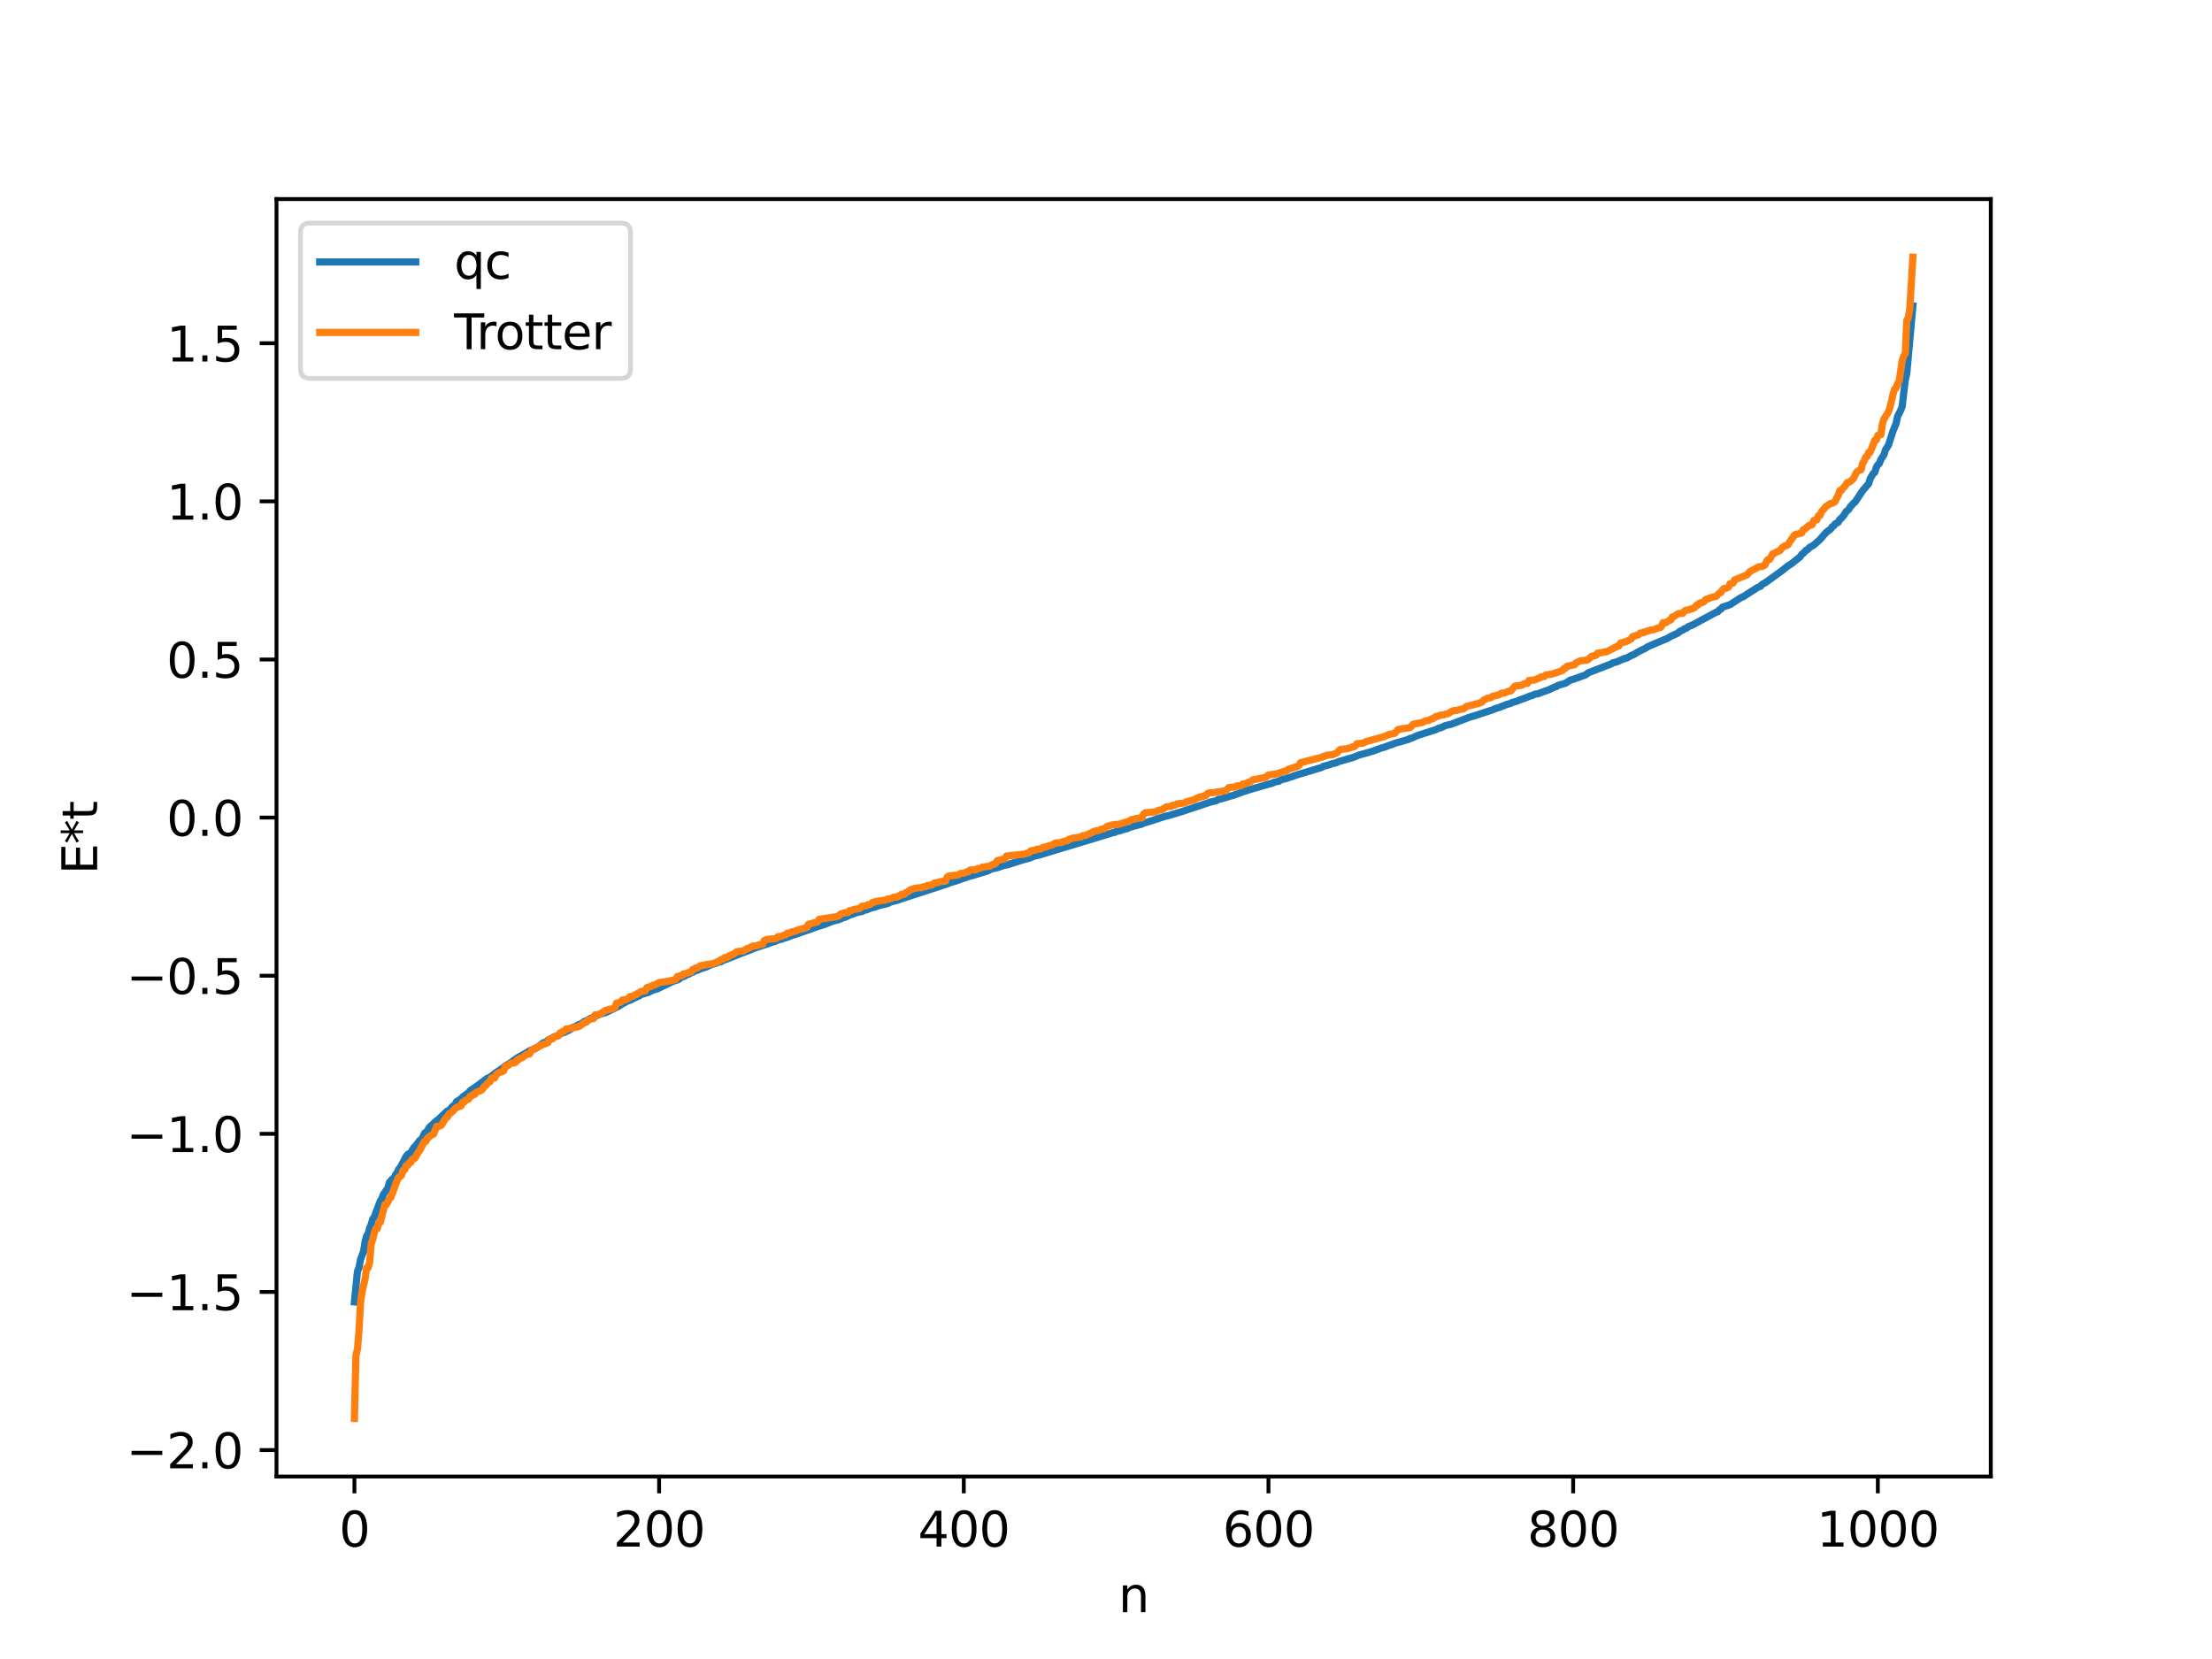 <?xml version="1.0" encoding="utf-8" standalone="no"?>
<!DOCTYPE svg PUBLIC "-//W3C//DTD SVG 1.1//EN"
  "http://www.w3.org/Graphics/SVG/1.1/DTD/svg11.dtd">
<svg xmlns:xlink="http://www.w3.org/1999/xlink" width="460.8pt" height="345.6pt" viewBox="0 0 460.8 345.6" xmlns="http://www.w3.org/2000/svg" version="1.1">
 <defs>
  <style type="text/css">*{stroke-linejoin: round; stroke-linecap: butt}</style>
 </defs>
 <g id="figure_1">
  <g id="patch_1">
   <path d="M 0 345.6 
L 460.8 345.6 
L 460.8 0 
L 0 0 
z
" style="fill: #ffffff"/>
  </g>
  <g id="axes_1">
   <g id="patch_2">
    <path d="M 57.6 307.584 
L 414.72 307.584 
L 414.72 41.472 
L 57.6 41.472 
z
" style="fill: #ffffff"/>
   </g>
   <g id="matplotlib.axis_1">
    <g id="xtick_1">
     <g id="line2d_1">
      <defs>
       <path id="mc96104f0c1" d="M 0 0 
L 0 3.5 
" style="stroke: #000000; stroke-width: 0.8"/>
      </defs>
      <g>
       <use xlink:href="#mc96104f0c1" x="73.833" y="307.584" style="stroke: #000000; stroke-width: 0.8"/>
      </g>
     </g>
     <g id="text_1">
      <!-- 0 -->
      <g transform="translate(70.651 322.182) scale(0.1 -0.1)">
       <defs>
        <path id="DejaVuSans-30" d="M 2034 4250 
Q 1547 4250 1301 3770 
Q 1056 3291 1056 2328 
Q 1056 1369 1301 889 
Q 1547 409 2034 409 
Q 2525 409 2770 889 
Q 3016 1369 3016 2328 
Q 3016 3291 2770 3770 
Q 2525 4250 2034 4250 
z
M 2034 4750 
Q 2819 4750 3233 4129 
Q 3647 3509 3647 2328 
Q 3647 1150 3233 529 
Q 2819 -91 2034 -91 
Q 1250 -91 836 529 
Q 422 1150 422 2328 
Q 422 3509 836 4129 
Q 1250 4750 2034 4750 
z
" transform="scale(0.016)"/>
       </defs>
       <use xlink:href="#DejaVuSans-30"/>
      </g>
     </g>
    </g>
    <g id="xtick_2">
     <g id="line2d_2">
      <g>
       <use xlink:href="#mc96104f0c1" x="137.304" y="307.584" style="stroke: #000000; stroke-width: 0.8"/>
      </g>
     </g>
     <g id="text_2">
      <!-- 200 -->
      <g transform="translate(127.76 322.182) scale(0.1 -0.1)">
       <defs>
        <path id="DejaVuSans-32" d="M 1228 531 
L 3431 531 
L 3431 0 
L 469 0 
L 469 531 
Q 828 903 1448 1529 
Q 2069 2156 2228 2338 
Q 2531 2678 2651 2914 
Q 2772 3150 2772 3378 
Q 2772 3750 2511 3984 
Q 2250 4219 1831 4219 
Q 1534 4219 1204 4116 
Q 875 4013 500 3803 
L 500 4441 
Q 881 4594 1212 4672 
Q 1544 4750 1819 4750 
Q 2544 4750 2975 4387 
Q 3406 4025 3406 3419 
Q 3406 3131 3298 2873 
Q 3191 2616 2906 2266 
Q 2828 2175 2409 1742 
Q 1991 1309 1228 531 
z
" transform="scale(0.016)"/>
       </defs>
       <use xlink:href="#DejaVuSans-32"/>
       <use xlink:href="#DejaVuSans-30" x="63.623"/>
       <use xlink:href="#DejaVuSans-30" x="127.246"/>
      </g>
     </g>
    </g>
    <g id="xtick_3">
     <g id="line2d_3">
      <g>
       <use xlink:href="#mc96104f0c1" x="200.775" y="307.584" style="stroke: #000000; stroke-width: 0.8"/>
      </g>
     </g>
     <g id="text_3">
      <!-- 400 -->
      <g transform="translate(191.231 322.182) scale(0.1 -0.1)">
       <defs>
        <path id="DejaVuSans-34" d="M 2419 4116 
L 825 1625 
L 2419 1625 
L 2419 4116 
z
M 2253 4666 
L 3047 4666 
L 3047 1625 
L 3713 1625 
L 3713 1100 
L 3047 1100 
L 3047 0 
L 2419 0 
L 2419 1100 
L 313 1100 
L 313 1709 
L 2253 4666 
z
" transform="scale(0.016)"/>
       </defs>
       <use xlink:href="#DejaVuSans-34"/>
       <use xlink:href="#DejaVuSans-30" x="63.623"/>
       <use xlink:href="#DejaVuSans-30" x="127.246"/>
      </g>
     </g>
    </g>
    <g id="xtick_4">
     <g id="line2d_4">
      <g>
       <use xlink:href="#mc96104f0c1" x="264.246" y="307.584" style="stroke: #000000; stroke-width: 0.8"/>
      </g>
     </g>
     <g id="text_4">
      <!-- 600 -->
      <g transform="translate(254.702 322.182) scale(0.1 -0.1)">
       <defs>
        <path id="DejaVuSans-36" d="M 2113 2584 
Q 1688 2584 1439 2293 
Q 1191 2003 1191 1497 
Q 1191 994 1439 701 
Q 1688 409 2113 409 
Q 2538 409 2786 701 
Q 3034 994 3034 1497 
Q 3034 2003 2786 2293 
Q 2538 2584 2113 2584 
z
M 3366 4563 
L 3366 3988 
Q 3128 4100 2886 4159 
Q 2644 4219 2406 4219 
Q 1781 4219 1451 3797 
Q 1122 3375 1075 2522 
Q 1259 2794 1537 2939 
Q 1816 3084 2150 3084 
Q 2853 3084 3261 2657 
Q 3669 2231 3669 1497 
Q 3669 778 3244 343 
Q 2819 -91 2113 -91 
Q 1303 -91 875 529 
Q 447 1150 447 2328 
Q 447 3434 972 4092 
Q 1497 4750 2381 4750 
Q 2619 4750 2861 4703 
Q 3103 4656 3366 4563 
z
" transform="scale(0.016)"/>
       </defs>
       <use xlink:href="#DejaVuSans-36"/>
       <use xlink:href="#DejaVuSans-30" x="63.623"/>
       <use xlink:href="#DejaVuSans-30" x="127.246"/>
      </g>
     </g>
    </g>
    <g id="xtick_5">
     <g id="line2d_5">
      <g>
       <use xlink:href="#mc96104f0c1" x="327.717" y="307.584" style="stroke: #000000; stroke-width: 0.8"/>
      </g>
     </g>
     <g id="text_5">
      <!-- 800 -->
      <g transform="translate(318.173 322.182) scale(0.1 -0.1)">
       <defs>
        <path id="DejaVuSans-38" d="M 2034 2216 
Q 1584 2216 1326 1975 
Q 1069 1734 1069 1313 
Q 1069 891 1326 650 
Q 1584 409 2034 409 
Q 2484 409 2743 651 
Q 3003 894 3003 1313 
Q 3003 1734 2745 1975 
Q 2488 2216 2034 2216 
z
M 1403 2484 
Q 997 2584 770 2862 
Q 544 3141 544 3541 
Q 544 4100 942 4425 
Q 1341 4750 2034 4750 
Q 2731 4750 3128 4425 
Q 3525 4100 3525 3541 
Q 3525 3141 3298 2862 
Q 3072 2584 2669 2484 
Q 3125 2378 3379 2068 
Q 3634 1759 3634 1313 
Q 3634 634 3220 271 
Q 2806 -91 2034 -91 
Q 1263 -91 848 271 
Q 434 634 434 1313 
Q 434 1759 690 2068 
Q 947 2378 1403 2484 
z
M 1172 3481 
Q 1172 3119 1398 2916 
Q 1625 2713 2034 2713 
Q 2441 2713 2670 2916 
Q 2900 3119 2900 3481 
Q 2900 3844 2670 4047 
Q 2441 4250 2034 4250 
Q 1625 4250 1398 4047 
Q 1172 3844 1172 3481 
z
" transform="scale(0.016)"/>
       </defs>
       <use xlink:href="#DejaVuSans-38"/>
       <use xlink:href="#DejaVuSans-30" x="63.623"/>
       <use xlink:href="#DejaVuSans-30" x="127.246"/>
      </g>
     </g>
    </g>
    <g id="xtick_6">
     <g id="line2d_6">
      <g>
       <use xlink:href="#mc96104f0c1" x="391.188" y="307.584" style="stroke: #000000; stroke-width: 0.8"/>
      </g>
     </g>
     <g id="text_6">
      <!-- 1000 -->
      <g transform="translate(378.463 322.182) scale(0.1 -0.1)">
       <defs>
        <path id="DejaVuSans-31" d="M 794 531 
L 1825 531 
L 1825 4091 
L 703 3866 
L 703 4441 
L 1819 4666 
L 2450 4666 
L 2450 531 
L 3481 531 
L 3481 0 
L 794 0 
L 794 531 
z
" transform="scale(0.016)"/>
       </defs>
       <use xlink:href="#DejaVuSans-31"/>
       <use xlink:href="#DejaVuSans-30" x="63.623"/>
       <use xlink:href="#DejaVuSans-30" x="127.246"/>
       <use xlink:href="#DejaVuSans-30" x="190.869"/>
      </g>
     </g>
    </g>
    <g id="text_7">
     <!-- n -->
     <g transform="translate(232.991 335.861) scale(0.1 -0.1)">
      <defs>
       <path id="DejaVuSans-6e" d="M 3513 2113 
L 3513 0 
L 2938 0 
L 2938 2094 
Q 2938 2591 2744 2837 
Q 2550 3084 2163 3084 
Q 1697 3084 1428 2787 
Q 1159 2491 1159 1978 
L 1159 0 
L 581 0 
L 581 3500 
L 1159 3500 
L 1159 2956 
Q 1366 3272 1645 3428 
Q 1925 3584 2291 3584 
Q 2894 3584 3203 3211 
Q 3513 2838 3513 2113 
z
" transform="scale(0.016)"/>
      </defs>
      <use xlink:href="#DejaVuSans-6e"/>
     </g>
    </g>
   </g>
   <g id="matplotlib.axis_2">
    <g id="ytick_1">
     <g id="line2d_7">
      <defs>
       <path id="m18df1d4f21" d="M 0 0 
L -3.5 0 
" style="stroke: #000000; stroke-width: 0.8"/>
      </defs>
      <g>
       <use xlink:href="#m18df1d4f21" x="57.6" y="302.076" style="stroke: #000000; stroke-width: 0.8"/>
      </g>
     </g>
     <g id="text_8">
      <!-- −2.0 -->
      <g transform="translate(26.317 305.875) scale(0.1 -0.1)">
       <defs>
        <path id="DejaVuSans-2212" d="M 678 2272 
L 4684 2272 
L 4684 1741 
L 678 1741 
L 678 2272 
z
" transform="scale(0.016)"/>
        <path id="DejaVuSans-2e" d="M 684 794 
L 1344 794 
L 1344 0 
L 684 0 
L 684 794 
z
" transform="scale(0.016)"/>
       </defs>
       <use xlink:href="#DejaVuSans-2212"/>
       <use xlink:href="#DejaVuSans-32" x="83.789"/>
       <use xlink:href="#DejaVuSans-2e" x="147.412"/>
       <use xlink:href="#DejaVuSans-30" x="179.199"/>
      </g>
     </g>
    </g>
    <g id="ytick_2">
     <g id="line2d_8">
      <g>
       <use xlink:href="#m18df1d4f21" x="57.6" y="269.137" style="stroke: #000000; stroke-width: 0.8"/>
      </g>
     </g>
     <g id="text_9">
      <!-- −1.5 -->
      <g transform="translate(26.317 272.936) scale(0.1 -0.1)">
       <defs>
        <path id="DejaVuSans-35" d="M 691 4666 
L 3169 4666 
L 3169 4134 
L 1269 4134 
L 1269 2991 
Q 1406 3038 1543 3061 
Q 1681 3084 1819 3084 
Q 2600 3084 3056 2656 
Q 3513 2228 3513 1497 
Q 3513 744 3044 326 
Q 2575 -91 1722 -91 
Q 1428 -91 1123 -41 
Q 819 9 494 109 
L 494 744 
Q 775 591 1075 516 
Q 1375 441 1709 441 
Q 2250 441 2565 725 
Q 2881 1009 2881 1497 
Q 2881 1984 2565 2268 
Q 2250 2553 1709 2553 
Q 1456 2553 1204 2497 
Q 953 2441 691 2322 
L 691 4666 
z
" transform="scale(0.016)"/>
       </defs>
       <use xlink:href="#DejaVuSans-2212"/>
       <use xlink:href="#DejaVuSans-31" x="83.789"/>
       <use xlink:href="#DejaVuSans-2e" x="147.412"/>
       <use xlink:href="#DejaVuSans-35" x="179.199"/>
      </g>
     </g>
    </g>
    <g id="ytick_3">
     <g id="line2d_9">
      <g>
       <use xlink:href="#m18df1d4f21" x="57.6" y="236.198" style="stroke: #000000; stroke-width: 0.8"/>
      </g>
     </g>
     <g id="text_10">
      <!-- −1.0 -->
      <g transform="translate(26.317 239.997) scale(0.1 -0.1)">
       <use xlink:href="#DejaVuSans-2212"/>
       <use xlink:href="#DejaVuSans-31" x="83.789"/>
       <use xlink:href="#DejaVuSans-2e" x="147.412"/>
       <use xlink:href="#DejaVuSans-30" x="179.199"/>
      </g>
     </g>
    </g>
    <g id="ytick_4">
     <g id="line2d_10">
      <g>
       <use xlink:href="#m18df1d4f21" x="57.6" y="203.259" style="stroke: #000000; stroke-width: 0.8"/>
      </g>
     </g>
     <g id="text_11">
      <!-- −0.5 -->
      <g transform="translate(26.317 207.059) scale(0.1 -0.1)">
       <use xlink:href="#DejaVuSans-2212"/>
       <use xlink:href="#DejaVuSans-30" x="83.789"/>
       <use xlink:href="#DejaVuSans-2e" x="147.412"/>
       <use xlink:href="#DejaVuSans-35" x="179.199"/>
      </g>
     </g>
    </g>
    <g id="ytick_5">
     <g id="line2d_11">
      <g>
       <use xlink:href="#m18df1d4f21" x="57.6" y="170.321" style="stroke: #000000; stroke-width: 0.8"/>
      </g>
     </g>
     <g id="text_12">
      <!-- 0.0 -->
      <g transform="translate(34.697 174.12) scale(0.1 -0.1)">
       <use xlink:href="#DejaVuSans-30"/>
       <use xlink:href="#DejaVuSans-2e" x="63.623"/>
       <use xlink:href="#DejaVuSans-30" x="95.41"/>
      </g>
     </g>
    </g>
    <g id="ytick_6">
     <g id="line2d_12">
      <g>
       <use xlink:href="#m18df1d4f21" x="57.6" y="137.382" style="stroke: #000000; stroke-width: 0.8"/>
      </g>
     </g>
     <g id="text_13">
      <!-- 0.5 -->
      <g transform="translate(34.697 141.181) scale(0.1 -0.1)">
       <use xlink:href="#DejaVuSans-30"/>
       <use xlink:href="#DejaVuSans-2e" x="63.623"/>
       <use xlink:href="#DejaVuSans-35" x="95.41"/>
      </g>
     </g>
    </g>
    <g id="ytick_7">
     <g id="line2d_13">
      <g>
       <use xlink:href="#m18df1d4f21" x="57.6" y="104.443" style="stroke: #000000; stroke-width: 0.8"/>
      </g>
     </g>
     <g id="text_14">
      <!-- 1.0 -->
      <g transform="translate(34.697 108.242) scale(0.1 -0.1)">
       <use xlink:href="#DejaVuSans-31"/>
       <use xlink:href="#DejaVuSans-2e" x="63.623"/>
       <use xlink:href="#DejaVuSans-30" x="95.41"/>
      </g>
     </g>
    </g>
    <g id="ytick_8">
     <g id="line2d_14">
      <g>
       <use xlink:href="#m18df1d4f21" x="57.6" y="71.504" style="stroke: #000000; stroke-width: 0.8"/>
      </g>
     </g>
     <g id="text_15">
      <!-- 1.5 -->
      <g transform="translate(34.697 75.303) scale(0.1 -0.1)">
       <use xlink:href="#DejaVuSans-31"/>
       <use xlink:href="#DejaVuSans-2e" x="63.623"/>
       <use xlink:href="#DejaVuSans-35" x="95.41"/>
      </g>
     </g>
    </g>
    <g id="text_16">
     <!-- E*t -->
     <g transform="translate(20.238 182.148) rotate(-90) scale(0.1 -0.1)">
      <defs>
       <path id="DejaVuSans-45" d="M 628 4666 
L 3578 4666 
L 3578 4134 
L 1259 4134 
L 1259 2753 
L 3481 2753 
L 3481 2222 
L 1259 2222 
L 1259 531 
L 3634 531 
L 3634 0 
L 628 0 
L 628 4666 
z
" transform="scale(0.016)"/>
       <path id="DejaVuSans-2a" d="M 3009 3897 
L 1888 3291 
L 3009 2681 
L 2828 2375 
L 1778 3009 
L 1778 1831 
L 1422 1831 
L 1422 3009 
L 372 2375 
L 191 2681 
L 1313 3291 
L 191 3897 
L 372 4206 
L 1422 3572 
L 1422 4750 
L 1778 4750 
L 1778 3572 
L 2828 4206 
L 3009 3897 
z
" transform="scale(0.016)"/>
       <path id="DejaVuSans-74" d="M 1172 4494 
L 1172 3500 
L 2356 3500 
L 2356 3053 
L 1172 3053 
L 1172 1153 
Q 1172 725 1289 603 
Q 1406 481 1766 481 
L 2356 481 
L 2356 0 
L 1766 0 
Q 1100 0 847 248 
Q 594 497 594 1153 
L 594 3053 
L 172 3053 
L 172 3500 
L 594 3500 
L 594 4494 
L 1172 4494 
z
" transform="scale(0.016)"/>
      </defs>
      <use xlink:href="#DejaVuSans-45"/>
      <use xlink:href="#DejaVuSans-2a" x="63.184"/>
      <use xlink:href="#DejaVuSans-74" x="113.184"/>
     </g>
    </g>
   </g>
   <g id="line2d_15">
    <path d="M 73.833 271.209 
L 74.467 264.826 
L 74.785 264.101 
L 75.102 262.368 
L 75.737 260.697 
L 76.054 258.677 
L 76.372 257.483 
L 76.689 257.024 
L 77.006 255.841 
L 77.324 255.095 
L 77.641 253.979 
L 77.958 253.526 
L 79.228 250.158 
L 79.545 249.685 
L 79.862 248.852 
L 80.815 247.453 
L 81.132 246.281 
L 81.767 245.588 
L 82.084 245.467 
L 82.401 244.701 
L 82.719 244.328 
L 83.036 243.59 
L 83.353 243.271 
L 84.623 240.872 
L 84.94 240.497 
L 85.575 240.12 
L 86.21 239.05 
L 86.527 238.778 
L 87.479 237.539 
L 87.796 237.447 
L 88.431 236.085 
L 89.066 235.574 
L 89.383 234.909 
L 90.97 233.448 
L 91.287 233.237 
L 91.922 232.636 
L 92.874 231.741 
L 93.191 231.433 
L 93.509 231.329 
L 93.826 231.102 
L 94.143 230.59 
L 94.778 230.135 
L 95.096 229.49 
L 96.048 228.901 
L 96.365 228.538 
L 97.317 227.844 
L 97.634 227.642 
L 97.952 227.195 
L 99.221 226.354 
L 101.443 224.682 
L 102.077 224.413 
L 103.029 223.657 
L 103.664 223.222 
L 104.934 222.367 
L 105.251 222.042 
L 105.568 221.917 
L 106.203 221.479 
L 107.155 220.823 
L 107.79 220.361 
L 110.011 219.117 
L 110.329 218.881 
L 111.281 218.551 
L 111.915 218.181 
L 112.233 217.997 
L 112.867 217.481 
L 113.185 217.234 
L 113.82 217.076 
L 114.137 216.702 
L 114.454 216.615 
L 114.772 216.351 
L 115.089 216.243 
L 115.406 215.982 
L 116.041 215.842 
L 116.993 215.212 
L 117.628 215.054 
L 118.897 214.399 
L 119.215 214.072 
L 119.849 213.852 
L 120.484 213.476 
L 121.119 213.248 
L 121.753 212.764 
L 122.071 212.725 
L 123.023 212.133 
L 123.34 212.1 
L 123.975 211.698 
L 125.244 211.179 
L 126.196 210.933 
L 128.735 209.691 
L 129.687 209.087 
L 130.322 208.766 
L 130.639 208.536 
L 131.274 208.361 
L 132.226 207.863 
L 133.178 207.45 
L 133.496 207.2 
L 135.082 206.716 
L 136.034 206.254 
L 136.986 205.973 
L 137.939 205.507 
L 140.16 204.437 
L 141.112 204.15 
L 141.429 203.997 
L 141.747 203.682 
L 142.699 203.304 
L 143.016 203.078 
L 143.651 202.862 
L 143.968 202.618 
L 144.286 202.568 
L 144.92 202.172 
L 145.238 202.144 
L 146.19 201.726 
L 147.142 201.439 
L 148.094 200.981 
L 149.363 200.601 
L 149.681 200.397 
L 150.315 200.288 
L 150.633 200.033 
L 151.267 199.857 
L 154.124 198.72 
L 155.076 198.342 
L 156.345 197.877 
L 156.98 197.592 
L 161.105 196.206 
L 161.423 196.14 
L 162.058 195.816 
L 163.01 195.607 
L 163.327 195.405 
L 163.644 195.37 
L 164.279 195.159 
L 164.914 194.894 
L 165.866 194.598 
L 167.77 193.928 
L 168.722 193.611 
L 169.991 193.137 
L 170.626 192.923 
L 171.578 192.654 
L 173.482 191.892 
L 174.752 191.586 
L 175.704 191.145 
L 176.021 191.102 
L 176.973 190.646 
L 177.608 190.447 
L 178.243 190.186 
L 178.877 190.011 
L 179.512 189.9 
L 180.147 189.585 
L 180.464 189.569 
L 181.416 189.167 
L 182.368 188.933 
L 183.003 188.688 
L 184.907 188.234 
L 185.542 187.902 
L 186.811 187.577 
L 187.763 187.246 
L 197.284 184.145 
L 198.236 183.793 
L 198.871 183.616 
L 201.727 182.61 
L 202.679 182.371 
L 205.853 181.397 
L 206.487 181.044 
L 207.757 180.764 
L 209.026 180.318 
L 209.978 180.123 
L 211.248 179.7 
L 211.882 179.508 
L 213.152 179.105 
L 214.104 178.866 
L 215.056 178.532 
L 215.373 178.359 
L 216.325 178.17 
L 230.924 173.748 
L 231.876 173.437 
L 232.193 173.417 
L 232.51 173.212 
L 233.145 173.114 
L 234.415 172.667 
L 234.732 172.661 
L 235.367 172.336 
L 237.905 171.667 
L 238.223 171.462 
L 238.858 171.311 
L 242.348 170.174 
L 242.983 169.996 
L 243.618 169.844 
L 246.474 168.985 
L 247.109 168.759 
L 252.186 167.078 
L 253.456 166.773 
L 253.773 166.526 
L 254.408 166.418 
L 256.312 165.85 
L 256.947 165.672 
L 259.168 164.874 
L 260.12 164.557 
L 260.755 164.374 
L 265.198 163.087 
L 265.515 162.922 
L 266.467 162.726 
L 266.785 162.467 
L 268.054 162.148 
L 269.324 161.721 
L 269.958 161.492 
L 275.353 159.865 
L 275.671 159.635 
L 276.623 159.408 
L 277.575 159.068 
L 278.21 158.951 
L 278.844 158.666 
L 282.018 157.738 
L 282.97 157.338 
L 286.143 156.435 
L 287.73 155.823 
L 288.365 155.663 
L 289.634 155.178 
L 289.952 155.129 
L 290.269 154.951 
L 290.904 154.745 
L 291.856 154.477 
L 293.443 154.024 
L 293.76 153.815 
L 294.077 153.779 
L 295.347 153.194 
L 299.155 151.986 
L 299.79 151.651 
L 300.107 151.631 
L 301.059 151.162 
L 302.329 150.857 
L 302.963 150.617 
L 303.915 150.259 
L 305.82 149.523 
L 306.454 149.311 
L 307.089 149.139 
L 310.897 147.884 
L 311.532 147.605 
L 312.484 147.329 
L 312.801 147.141 
L 313.119 147.088 
L 313.753 146.786 
L 314.705 146.52 
L 315.023 146.336 
L 315.975 146.081 
L 316.61 145.806 
L 317.879 145.351 
L 318.831 144.962 
L 319.148 144.89 
L 319.783 144.602 
L 320.418 144.527 
L 321.053 144.266 
L 322.639 143.701 
L 323.909 143.097 
L 324.226 143.043 
L 324.543 142.783 
L 326.13 142.328 
L 327.082 141.69 
L 327.717 141.52 
L 330.256 140.605 
L 330.891 140.144 
L 335.651 138.3 
L 335.968 138.078 
L 336.603 137.941 
L 338.507 137.148 
L 338.824 137.104 
L 339.777 136.584 
L 340.411 136.313 
L 341.046 135.907 
L 341.998 135.409 
L 342.633 135.13 
L 343.267 134.72 
L 344.854 134.03 
L 345.806 133.632 
L 347.393 132.965 
L 348.028 132.581 
L 349.615 131.845 
L 349.932 131.502 
L 350.567 131.263 
L 350.884 130.983 
L 351.201 130.924 
L 351.836 130.466 
L 352.153 130.384 
L 352.788 130.079 
L 357.548 127.513 
L 357.866 127.447 
L 358.183 127.016 
L 358.5 126.894 
L 358.818 126.487 
L 360.405 125.956 
L 361.357 125.35 
L 362.626 124.519 
L 363.261 124.246 
L 364.213 123.602 
L 365.165 123.012 
L 366.117 122.378 
L 366.752 122.139 
L 367.069 121.74 
L 367.704 121.419 
L 371.195 118.905 
L 372.464 117.878 
L 373.099 117.507 
L 375.003 115.998 
L 375.32 115.501 
L 375.638 115.281 
L 376.272 114.596 
L 376.59 114.481 
L 376.907 114.079 
L 377.859 113.526 
L 379.129 112.395 
L 380.398 110.921 
L 381.35 110.22 
L 381.667 109.74 
L 381.985 109.565 
L 382.302 109.138 
L 382.937 108.803 
L 383.254 108.198 
L 383.572 107.977 
L 384.206 107.22 
L 384.524 106.637 
L 385.158 106.097 
L 385.476 105.493 
L 385.793 105.231 
L 386.11 104.823 
L 386.428 104.615 
L 388.015 102.22 
L 389.284 100.735 
L 389.601 99.686 
L 390.236 98.639 
L 390.553 98.396 
L 390.871 97.362 
L 391.188 96.823 
L 391.505 96.546 
L 391.823 95.714 
L 392.458 94.748 
L 392.775 93.733 
L 393.41 92.707 
L 394.362 89.752 
L 394.996 88.211 
L 395.314 86.702 
L 395.948 85.492 
L 396.266 84.645 
L 396.9 79.139 
L 397.218 77.794 
L 398.487 63.728 
L 398.487 63.728 
" clip-path="url(#pdbdf313049)" style="fill: none; stroke: #1f77b4; stroke-width: 1.5; stroke-linecap: square"/>
   </g>
   <g id="line2d_16">
    <path d="M 73.833 295.488 
L 74.15 282.312 
L 74.467 281.023 
L 74.785 277.28 
L 75.102 271.45 
L 75.42 269.137 
L 76.054 266.44 
L 76.372 264.104 
L 76.689 264.104 
L 77.006 262.945 
L 77.324 259.128 
L 77.641 258.275 
L 77.958 256.858 
L 78.276 255.961 
L 78.593 255.961 
L 78.91 254.672 
L 79.228 254.626 
L 80.18 250.929 
L 80.497 250.929 
L 81.132 249.769 
L 81.449 249.41 
L 82.719 245.952 
L 83.036 245.26 
L 83.353 245.099 
L 83.671 244.769 
L 83.988 243.771 
L 84.305 243.682 
L 84.623 242.786 
L 84.94 242.786 
L 85.258 242.219 
L 85.575 242.15 
L 85.892 241.496 
L 86.21 241.451 
L 86.527 241.159 
L 86.844 240.473 
L 87.479 239.587 
L 88.431 237.753 
L 88.748 237.753 
L 89.066 237.072 
L 89.7 236.594 
L 90.335 236.235 
L 90.97 234.643 
L 91.605 234.601 
L 91.922 234.424 
L 92.874 232.91 
L 93.191 232.776 
L 93.509 232.085 
L 93.826 231.924 
L 95.096 230.69 
L 96.048 230.389 
L 96.365 229.61 
L 96.682 229.61 
L 97 229.217 
L 97.634 228.974 
L 97.952 228.321 
L 98.269 228.275 
L 98.586 227.984 
L 98.904 227.977 
L 99.221 227.535 
L 100.173 227.18 
L 100.491 226.913 
L 100.808 226.411 
L 101.125 226.208 
L 101.76 225.468 
L 102.077 225.358 
L 102.395 224.591 
L 103.029 224.578 
L 103.347 223.897 
L 103.981 223.418 
L 104.616 223.218 
L 104.934 223.059 
L 105.251 222.153 
L 105.886 221.931 
L 106.203 221.605 
L 106.52 221.468 
L 107.155 221.425 
L 107.472 221.248 
L 107.79 220.761 
L 108.107 220.699 
L 108.424 220.44 
L 108.742 220.372 
L 109.694 219.644 
L 110.329 219.562 
L 110.646 218.909 
L 110.963 218.748 
L 111.281 218.418 
L 111.598 218.39 
L 112.55 217.825 
L 114.137 217.213 
L 114.454 216.477 
L 115.089 216.435 
L 115.406 216.042 
L 116.041 215.799 
L 116.358 215.77 
L 116.676 215.145 
L 116.993 215.1 
L 117.31 214.808 
L 117.628 214.801 
L 117.945 214.36 
L 118.58 214.271 
L 119.215 214.122 
L 120.167 213.962 
L 120.801 213.738 
L 121.436 213.236 
L 121.753 213.033 
L 122.071 212.971 
L 122.705 212.45 
L 123.34 212.186 
L 123.658 212.183 
L 123.975 211.415 
L 124.927 211.289 
L 126.196 210.454 
L 126.514 210.436 
L 126.831 210.265 
L 127.466 210.189 
L 128.1 209.884 
L 128.418 208.978 
L 129.053 208.838 
L 129.37 208.756 
L 129.687 208.292 
L 130.322 208.25 
L 130.957 207.956 
L 131.274 207.592 
L 131.909 207.523 
L 132.226 207.265 
L 132.543 207.197 
L 132.861 206.918 
L 133.178 206.824 
L 133.496 206.559 
L 134.448 206.386 
L 134.765 205.734 
L 135.717 205.453 
L 136.034 205.242 
L 136.352 205.215 
L 137.304 204.681 
L 138.891 204.472 
L 139.525 204.339 
L 140.795 204.038 
L 141.112 203.412 
L 141.747 203.259 
L 142.064 203.259 
L 142.381 202.873 
L 142.699 202.866 
L 143.334 202.623 
L 143.968 202.513 
L 144.286 201.97 
L 144.603 201.924 
L 144.92 201.633 
L 145.238 201.626 
L 145.555 201.488 
L 145.872 201.184 
L 146.507 201.095 
L 147.142 200.946 
L 148.729 200.704 
L 149.998 200.06 
L 150.315 199.857 
L 150.633 199.796 
L 150.95 199.483 
L 151.585 199.462 
L 151.902 199.117 
L 152.854 198.748 
L 153.489 198.24 
L 154.758 198.114 
L 155.71 197.569 
L 156.028 197.546 
L 156.662 197.118 
L 157.615 197.014 
L 158.249 196.776 
L 158.884 196.708 
L 159.201 195.934 
L 159.836 195.676 
L 161.105 195.58 
L 161.74 195.497 
L 162.058 195.116 
L 162.692 195.074 
L 163.327 194.803 
L 163.644 194.78 
L 163.962 194.416 
L 164.596 194.348 
L 164.914 194.125 
L 165.548 194.021 
L 166.183 193.742 
L 168.087 193.211 
L 168.405 192.558 
L 170.309 192.039 
L 170.626 191.516 
L 171.578 191.374 
L 174.117 190.98 
L 174.752 190.787 
L 175.069 190.422 
L 176.021 190.126 
L 176.656 190.084 
L 176.973 189.698 
L 177.291 189.691 
L 177.925 189.448 
L 178.877 189.289 
L 179.195 189.22 
L 179.512 188.794 
L 180.464 188.687 
L 180.781 188.457 
L 181.099 188.45 
L 181.416 188.313 
L 181.734 188.008 
L 182.051 187.982 
L 182.368 187.801 
L 184.272 187.529 
L 184.907 187.271 
L 185.542 187.21 
L 186.177 186.894 
L 186.811 186.875 
L 187.129 186.682 
L 187.446 186.62 
L 187.763 186.307 
L 188.398 186.287 
L 188.715 185.941 
L 189.033 185.835 
L 189.667 185.35 
L 190.62 185.051 
L 191.254 184.957 
L 191.889 184.929 
L 192.206 184.761 
L 192.841 184.716 
L 193.158 184.479 
L 194.11 184.37 
L 194.745 183.914 
L 195.38 183.838 
L 195.697 183.692 
L 196.967 183.533 
L 197.284 182.759 
L 197.601 182.501 
L 199.188 182.321 
L 199.505 182.286 
L 200.14 181.941 
L 200.775 181.899 
L 201.41 181.628 
L 201.727 181.605 
L 202.044 181.25 
L 203.314 181.172 
L 203.631 180.949 
L 204.266 180.846 
L 204.583 180.645 
L 205.535 180.525 
L 206.17 180.426 
L 206.805 180.074 
L 207.122 180.035 
L 207.439 179.801 
L 207.757 179.292 
L 209.343 178.891 
L 209.661 178.341 
L 210.93 178.198 
L 213.469 177.894 
L 214.421 177.612 
L 214.739 177.247 
L 215.373 177.133 
L 215.691 177.111 
L 216.008 176.908 
L 216.643 176.849 
L 216.96 176.777 
L 217.277 176.522 
L 217.912 176.426 
L 218.547 176.162 
L 219.181 176.044 
L 219.816 175.619 
L 221.086 175.511 
L 221.403 175.318 
L 222.355 175.137 
L 222.672 174.833 
L 222.99 174.806 
L 223.307 174.625 
L 224.894 174.4 
L 225.211 174.312 
L 225.529 174.096 
L 226.163 174.034 
L 228.067 173.132 
L 229.02 172.968 
L 229.337 172.766 
L 229.972 172.659 
L 230.606 172.174 
L 231.558 171.876 
L 232.193 171.781 
L 233.145 171.689 
L 234.732 171.218 
L 235.049 171.195 
L 235.684 170.738 
L 236.319 170.663 
L 236.636 170.516 
L 237.905 170.357 
L 238.223 169.583 
L 238.54 169.325 
L 240.444 169.145 
L 240.762 169.111 
L 241.396 168.765 
L 242.031 168.688 
L 242.983 168.075 
L 243.935 167.997 
L 244.253 167.774 
L 244.887 167.67 
L 245.205 167.47 
L 246.157 167.349 
L 246.791 167.251 
L 247.109 167.032 
L 248.696 166.625 
L 249.648 166.117 
L 250.6 165.926 
L 250.917 165.738 
L 251.234 165.716 
L 251.552 165.314 
L 251.869 165.158 
L 252.821 165.123 
L 253.456 164.995 
L 255.36 164.718 
L 255.995 164.071 
L 257.264 163.936 
L 257.581 163.733 
L 258.534 163.673 
L 258.851 163.347 
L 259.486 163.251 
L 260.12 162.938 
L 260.438 162.869 
L 261.072 162.42 
L 261.707 162.336 
L 262.659 162.124 
L 263.611 161.962 
L 264.246 161.45 
L 265.833 161.224 
L 268.054 160.524 
L 268.372 160.269 
L 269.324 159.956 
L 269.641 159.812 
L 269.958 159.793 
L 270.593 159.484 
L 270.91 158.884 
L 275.353 157.752 
L 275.671 157.563 
L 275.988 157.55 
L 276.305 157.341 
L 277.575 157.223 
L 278.527 156.828 
L 279.162 156.136 
L 279.796 156.057 
L 280.431 156.001 
L 281.383 155.763 
L 281.7 155.59 
L 282.018 155.59 
L 282.335 155.399 
L 282.653 154.936 
L 283.922 154.821 
L 284.557 154.495 
L 288.365 153.45 
L 289.317 153.004 
L 290.586 152.751 
L 291.221 151.982 
L 291.856 151.847 
L 293.443 151.632 
L 293.76 151.564 
L 294.395 150.865 
L 296.299 150.498 
L 296.934 150.171 
L 297.568 150.075 
L 298.203 149.763 
L 298.52 149.693 
L 299.155 149.245 
L 299.472 149.238 
L 300.107 148.969 
L 300.742 148.924 
L 301.059 148.786 
L 301.694 148.654 
L 302.646 148.075 
L 303.598 147.961 
L 304.233 147.745 
L 304.867 147.675 
L 305.502 147.158 
L 307.089 146.781 
L 307.406 146.637 
L 307.724 146.617 
L 308.676 146.308 
L 308.993 145.901 
L 309.945 145.43 
L 310.58 145.338 
L 310.897 145.051 
L 312.167 144.778 
L 312.801 144.403 
L 313.436 144.361 
L 314.071 144.062 
L 314.705 143.935 
L 315.34 143.232 
L 315.658 142.888 
L 316.927 142.777 
L 317.562 142.414 
L 318.196 142.363 
L 318.514 141.761 
L 319.783 141.633 
L 320.418 141.319 
L 320.735 141.237 
L 321.053 140.998 
L 321.687 140.935 
L 322.005 140.618 
L 322.639 140.509 
L 323.274 140.438 
L 323.909 140.227 
L 325.496 139.683 
L 325.813 139.242 
L 326.13 139.201 
L 326.448 138.807 
L 327.082 138.671 
L 328.034 138.457 
L 328.352 138.06 
L 329.304 137.632 
L 330.573 137.534 
L 330.891 137.374 
L 331.525 136.717 
L 332.16 136.587 
L 332.477 136.518 
L 332.795 136.069 
L 333.429 136.006 
L 334.381 135.773 
L 334.699 135.764 
L 336.92 134.631 
L 337.238 134.569 
L 337.555 133.982 
L 338.824 133.619 
L 339.777 133.133 
L 340.094 132.62 
L 341.363 132.227 
L 341.681 131.875 
L 342.315 131.808 
L 342.633 131.603 
L 342.95 131.596 
L 343.267 131.401 
L 343.585 131.382 
L 343.902 131.228 
L 344.537 131.186 
L 345.172 130.886 
L 345.806 130.76 
L 346.124 130.477 
L 346.441 129.713 
L 347.076 129.705 
L 347.71 129.239 
L 348.028 129.188 
L 348.345 128.548 
L 348.662 128.458 
L 349.615 127.822 
L 350.567 127.759 
L 350.884 127.315 
L 351.201 127.122 
L 351.836 127.051 
L 352.153 126.872 
L 352.471 126.844 
L 353.105 126.507 
L 353.423 126.066 
L 353.74 126.025 
L 354.058 125.631 
L 354.692 125.496 
L 355.01 125.31 
L 355.327 124.885 
L 355.962 124.709 
L 356.279 124.514 
L 357.548 124.215 
L 358.183 123.53 
L 358.5 123.412 
L 358.818 122.894 
L 359.135 122.598 
L 359.453 122.588 
L 360.087 122.303 
L 360.405 121.595 
L 361.039 121.455 
L 361.357 120.807 
L 363.896 119.776 
L 364.53 119.079 
L 366.434 118.052 
L 367.069 118.01 
L 367.704 117.654 
L 368.021 116.892 
L 368.339 116.537 
L 368.656 116.53 
L 369.291 115.372 
L 369.608 115.282 
L 370.243 114.886 
L 370.56 114.827 
L 370.877 114.628 
L 371.195 114.139 
L 371.829 113.696 
L 372.147 113.669 
L 372.464 113.477 
L 373.099 112.456 
L 373.416 112.108 
L 373.734 111.534 
L 374.051 111.339 
L 375.32 111.039 
L 375.638 110.355 
L 375.955 110.236 
L 376.907 109.422 
L 377.224 109.413 
L 377.542 109.245 
L 377.859 108.419 
L 378.494 108.28 
L 378.811 107.408 
L 379.129 107.396 
L 379.446 106.6 
L 380.398 105.504 
L 381.35 104.877 
L 381.667 104.848 
L 382.302 104.479 
L 382.62 103.717 
L 382.937 103.264 
L 383.254 102.197 
L 383.572 102.182 
L 383.889 101.711 
L 384.206 101.452 
L 384.841 100.521 
L 385.158 100.477 
L 385.793 100.012 
L 386.11 99.674 
L 386.745 98.386 
L 387.062 98.105 
L 387.697 97.864 
L 388.015 96.515 
L 388.332 96.07 
L 388.649 95.244 
L 388.967 95.118 
L 389.284 94.232 
L 389.601 94.22 
L 390.553 91.701 
L 390.871 91.673 
L 391.188 90.699 
L 391.505 90.555 
L 391.823 90.541 
L 392.14 88.277 
L 392.458 87.301 
L 393.41 85.757 
L 393.727 84.832 
L 394.362 82.068 
L 394.679 81.057 
L 394.996 80.827 
L 395.314 79.919 
L 395.631 79.377 
L 396.266 75.101 
L 396.583 74.126 
L 396.9 73.661 
L 397.218 66.744 
L 397.535 66.202 
L 397.853 64.204 
L 398.487 53.568 
L 398.487 53.568 
" clip-path="url(#pdbdf313049)" style="fill: none; stroke: #ff7f0e; stroke-width: 1.5; stroke-linecap: square"/>
   </g>
   <g id="patch_3">
    <path d="M 57.6 307.584 
L 57.6 41.472 
" style="fill: none; stroke: #000000; stroke-width: 0.8; stroke-linejoin: miter; stroke-linecap: square"/>
   </g>
   <g id="patch_4">
    <path d="M 414.72 307.584 
L 414.72 41.472 
" style="fill: none; stroke: #000000; stroke-width: 0.8; stroke-linejoin: miter; stroke-linecap: square"/>
   </g>
   <g id="patch_5">
    <path d="M 57.6 307.584 
L 414.72 307.584 
" style="fill: none; stroke: #000000; stroke-width: 0.8; stroke-linejoin: miter; stroke-linecap: square"/>
   </g>
   <g id="patch_6">
    <path d="M 57.6 41.472 
L 414.72 41.472 
" style="fill: none; stroke: #000000; stroke-width: 0.8; stroke-linejoin: miter; stroke-linecap: square"/>
   </g>
   <g id="legend_1">
    <g id="patch_7">
     <path d="M 64.6 78.828 
L 129.342 78.828 
Q 131.342 78.828 131.342 76.828 
L 131.342 48.472 
Q 131.342 46.472 129.342 46.472 
L 64.6 46.472 
Q 62.6 46.472 62.6 48.472 
L 62.6 76.828 
Q 62.6 78.828 64.6 78.828 
z
" style="fill: #ffffff; opacity: 0.8; stroke: #cccccc; stroke-linejoin: miter"/>
    </g>
    <g id="line2d_17">
     <path d="M 66.6 54.57 
L 76.6 54.57 
L 86.6 54.57 
" style="fill: none; stroke: #1f77b4; stroke-width: 1.5; stroke-linecap: square"/>
    </g>
    <g id="text_17">
     <!-- qc -->
     <g transform="translate(94.6 58.07) scale(0.1 -0.1)">
      <defs>
       <path id="DejaVuSans-71" d="M 947 1747 
Q 947 1113 1208 752 
Q 1469 391 1925 391 
Q 2381 391 2643 752 
Q 2906 1113 2906 1747 
Q 2906 2381 2643 2742 
Q 2381 3103 1925 3103 
Q 1469 3103 1208 2742 
Q 947 2381 947 1747 
z
M 2906 525 
Q 2725 213 2448 61 
Q 2172 -91 1784 -91 
Q 1150 -91 751 415 
Q 353 922 353 1747 
Q 353 2572 751 3078 
Q 1150 3584 1784 3584 
Q 2172 3584 2448 3432 
Q 2725 3281 2906 2969 
L 2906 3500 
L 3481 3500 
L 3481 -1331 
L 2906 -1331 
L 2906 525 
z
" transform="scale(0.016)"/>
       <path id="DejaVuSans-63" d="M 3122 3366 
L 3122 2828 
Q 2878 2963 2633 3030 
Q 2388 3097 2138 3097 
Q 1578 3097 1268 2742 
Q 959 2388 959 1747 
Q 959 1106 1268 751 
Q 1578 397 2138 397 
Q 2388 397 2633 464 
Q 2878 531 3122 666 
L 3122 134 
Q 2881 22 2623 -34 
Q 2366 -91 2075 -91 
Q 1284 -91 818 406 
Q 353 903 353 1747 
Q 353 2603 823 3093 
Q 1294 3584 2113 3584 
Q 2378 3584 2631 3529 
Q 2884 3475 3122 3366 
z
" transform="scale(0.016)"/>
      </defs>
      <use xlink:href="#DejaVuSans-71"/>
      <use xlink:href="#DejaVuSans-63" x="63.477"/>
     </g>
    </g>
    <g id="line2d_18">
     <path d="M 66.6 69.249 
L 76.6 69.249 
L 86.6 69.249 
" style="fill: none; stroke: #ff7f0e; stroke-width: 1.5; stroke-linecap: square"/>
    </g>
    <g id="text_18">
     <!-- Trotter -->
     <g transform="translate(94.6 72.749) scale(0.1 -0.1)">
      <defs>
       <path id="DejaVuSans-54" d="M -19 4666 
L 3928 4666 
L 3928 4134 
L 2272 4134 
L 2272 0 
L 1638 0 
L 1638 4134 
L -19 4134 
L -19 4666 
z
" transform="scale(0.016)"/>
       <path id="DejaVuSans-72" d="M 2631 2963 
Q 2534 3019 2420 3045 
Q 2306 3072 2169 3072 
Q 1681 3072 1420 2755 
Q 1159 2438 1159 1844 
L 1159 0 
L 581 0 
L 581 3500 
L 1159 3500 
L 1159 2956 
Q 1341 3275 1631 3429 
Q 1922 3584 2338 3584 
Q 2397 3584 2469 3576 
Q 2541 3569 2628 3553 
L 2631 2963 
z
" transform="scale(0.016)"/>
       <path id="DejaVuSans-6f" d="M 1959 3097 
Q 1497 3097 1228 2736 
Q 959 2375 959 1747 
Q 959 1119 1226 758 
Q 1494 397 1959 397 
Q 2419 397 2687 759 
Q 2956 1122 2956 1747 
Q 2956 2369 2687 2733 
Q 2419 3097 1959 3097 
z
M 1959 3584 
Q 2709 3584 3137 3096 
Q 3566 2609 3566 1747 
Q 3566 888 3137 398 
Q 2709 -91 1959 -91 
Q 1206 -91 779 398 
Q 353 888 353 1747 
Q 353 2609 779 3096 
Q 1206 3584 1959 3584 
z
" transform="scale(0.016)"/>
       <path id="DejaVuSans-65" d="M 3597 1894 
L 3597 1613 
L 953 1613 
Q 991 1019 1311 708 
Q 1631 397 2203 397 
Q 2534 397 2845 478 
Q 3156 559 3463 722 
L 3463 178 
Q 3153 47 2828 -22 
Q 2503 -91 2169 -91 
Q 1331 -91 842 396 
Q 353 884 353 1716 
Q 353 2575 817 3079 
Q 1281 3584 2069 3584 
Q 2775 3584 3186 3129 
Q 3597 2675 3597 1894 
z
M 3022 2063 
Q 3016 2534 2758 2815 
Q 2500 3097 2075 3097 
Q 1594 3097 1305 2825 
Q 1016 2553 972 2059 
L 3022 2063 
z
" transform="scale(0.016)"/>
      </defs>
      <use xlink:href="#DejaVuSans-54"/>
      <use xlink:href="#DejaVuSans-72" x="46.334"/>
      <use xlink:href="#DejaVuSans-6f" x="85.197"/>
      <use xlink:href="#DejaVuSans-74" x="146.379"/>
      <use xlink:href="#DejaVuSans-74" x="185.588"/>
      <use xlink:href="#DejaVuSans-65" x="224.797"/>
      <use xlink:href="#DejaVuSans-72" x="286.32"/>
     </g>
    </g>
   </g>
  </g>
 </g>
 <defs>
  <clipPath id="pdbdf313049">
   <rect x="57.6" y="41.472" width="357.12" height="266.112"/>
  </clipPath>
 </defs>
</svg>
